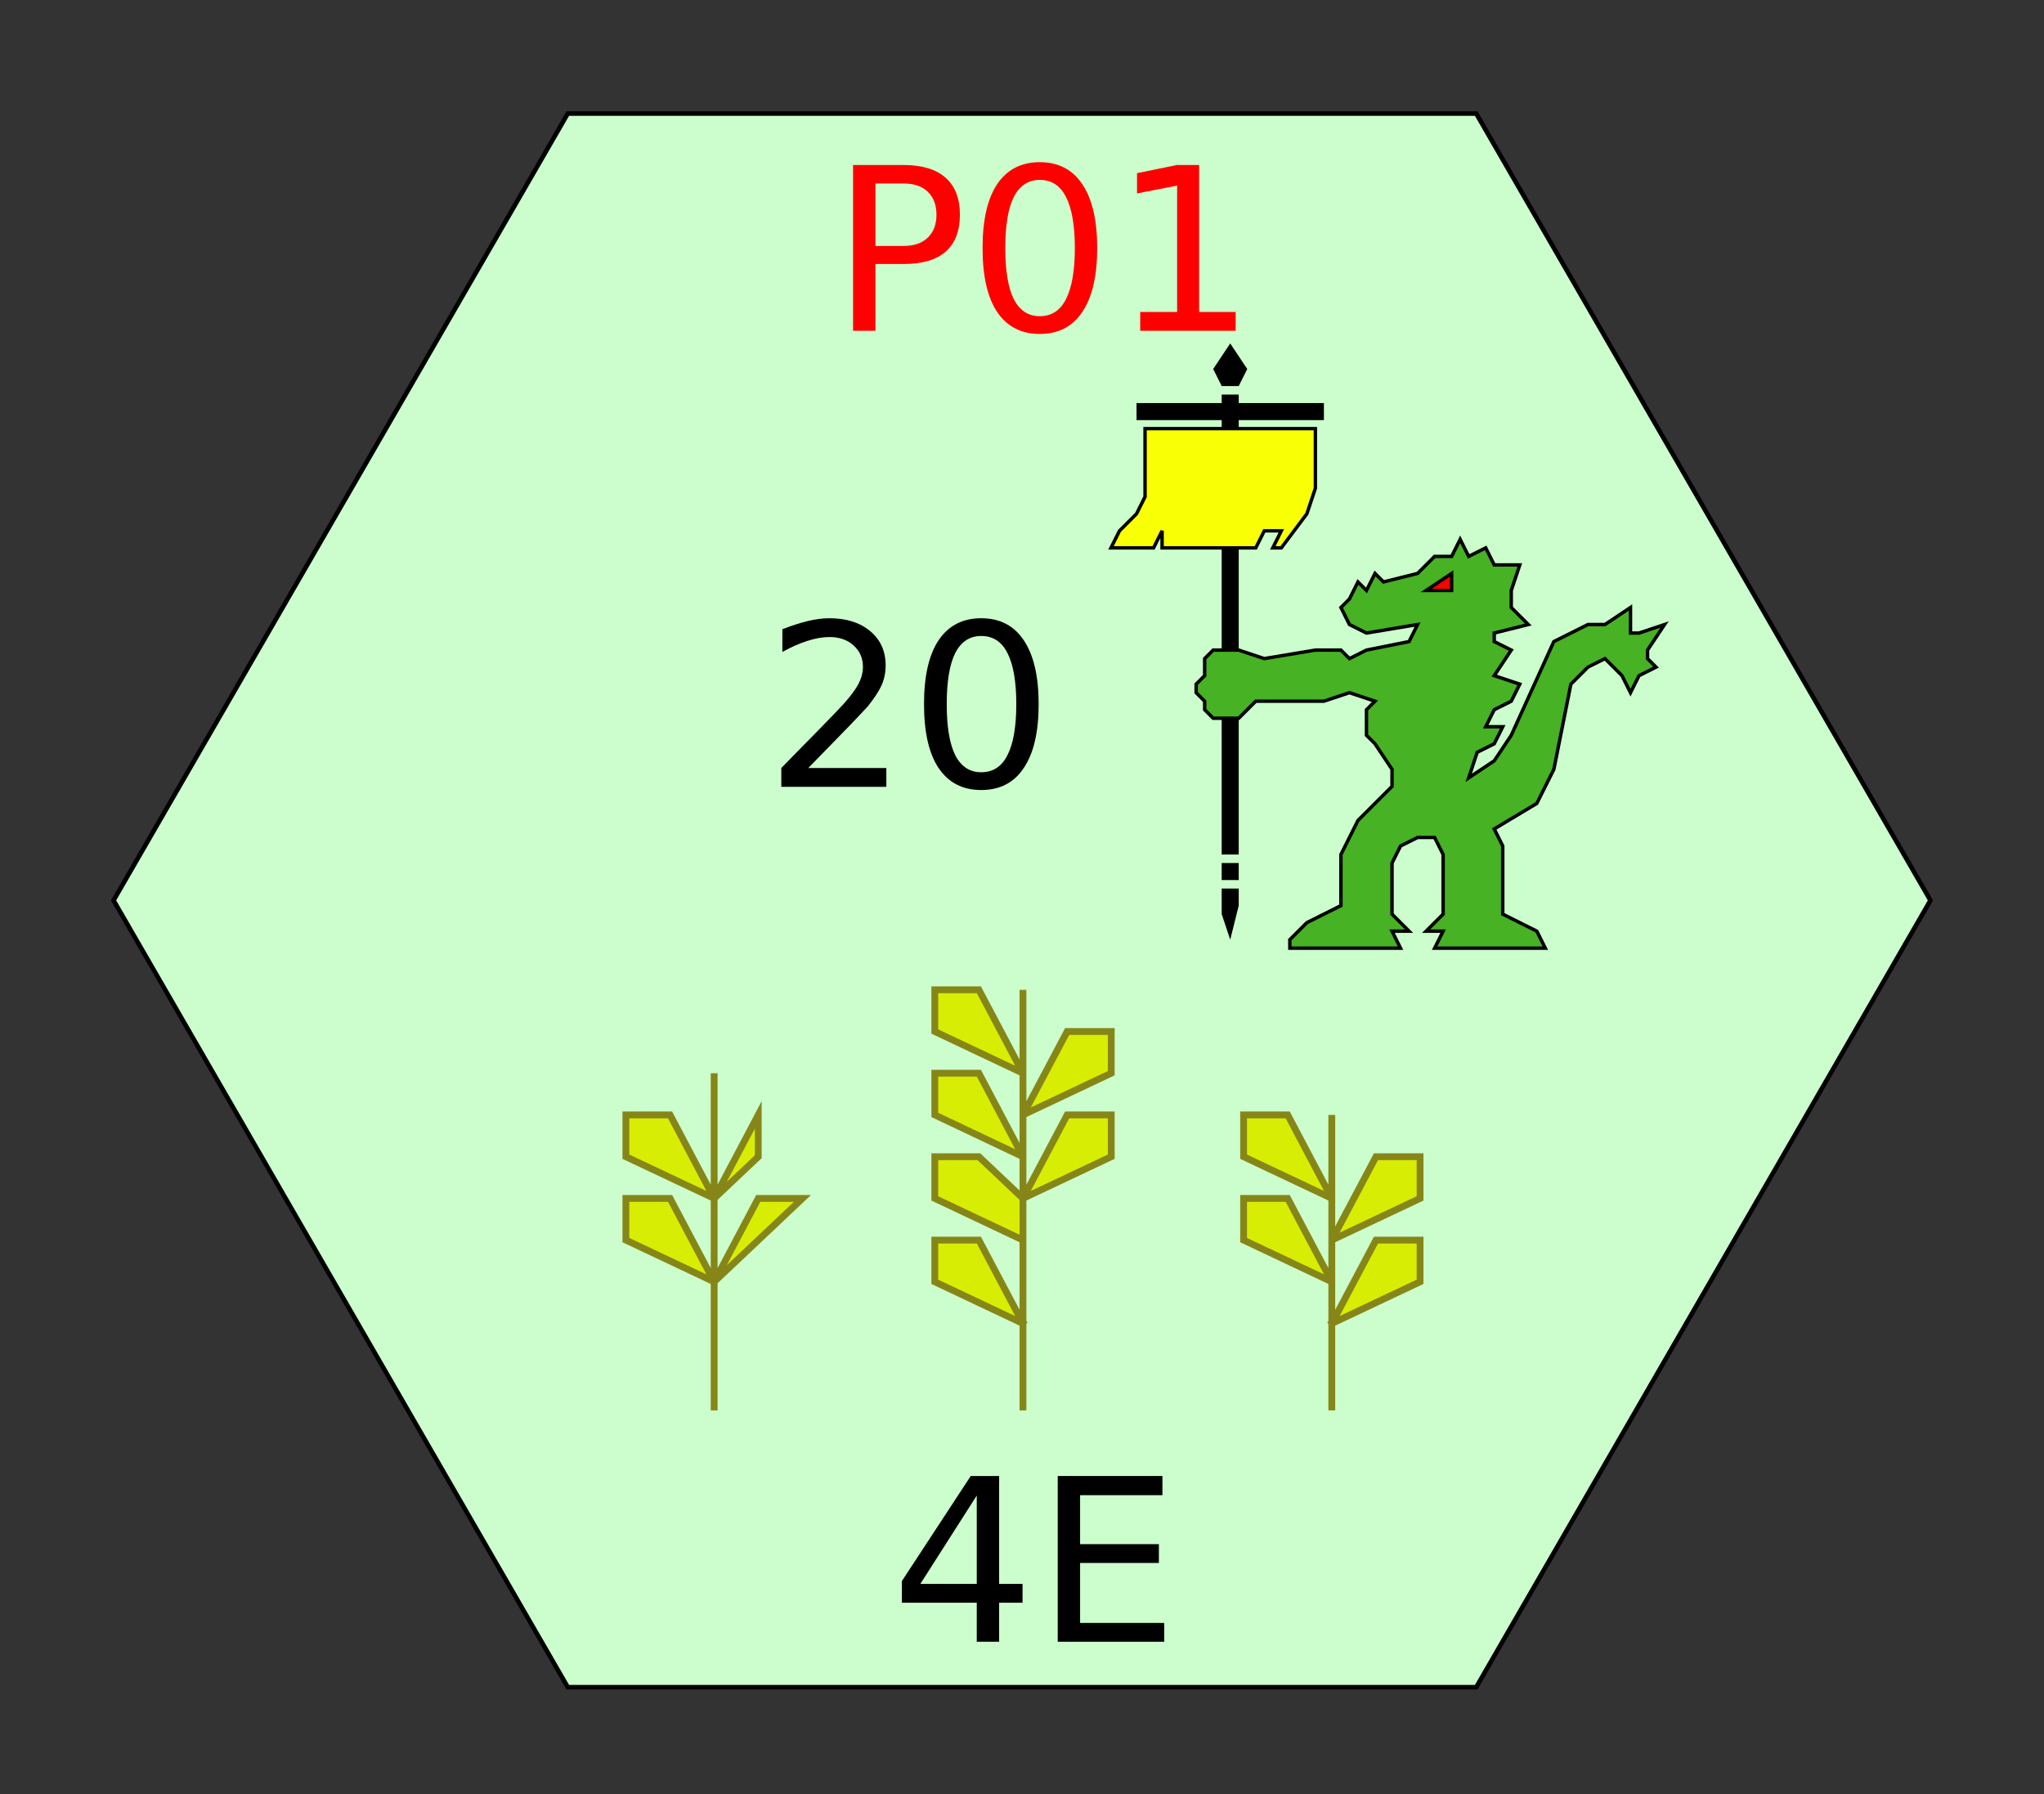 <?xml version="1.0" encoding="UTF-8"?>
<svg xmlns="http://www.w3.org/2000/svg" xmlns:xlink="http://www.w3.org/1999/xlink" width="90pt" height="79pt" viewBox="0 0 90 79" version="1.1">
<rect x="0" y="0" width="90" height="79" fill="#333333" stroke="none"/>
<defs>
<g>
<symbol overflow="visible" id="glyph0-0">
<path style="stroke:none;" d="M 0.5 1.766 L 0.5 -7.047 L 5.5 -7.047 L 5.5 1.766 Z M 1.062 1.219 L 4.938 1.219 L 4.938 -6.484 L 1.062 -6.484 Z M 1.062 1.219 "/>
</symbol>
<symbol overflow="visible" id="glyph0-1">
<path style="stroke:none;" d="M 3.781 -6.438 L 1.297 -2.547 L 3.781 -2.547 Z M 3.516 -7.297 L 4.766 -7.297 L 4.766 -2.547 L 5.797 -2.547 L 5.797 -1.719 L 4.766 -1.719 L 4.766 0 L 3.781 0 L 3.781 -1.719 L 0.484 -1.719 L 0.484 -2.672 Z M 3.516 -7.297 "/>
</symbol>
<symbol overflow="visible" id="glyph0-2">
<path style="stroke:none;" d="M 0.984 -7.297 L 5.594 -7.297 L 5.594 -6.453 L 1.969 -6.453 L 1.969 -4.297 L 5.438 -4.297 L 5.438 -3.469 L 1.969 -3.469 L 1.969 -0.828 L 5.672 -0.828 L 5.672 0 L 0.984 0 Z M 0.984 -7.297 "/>
</symbol>
<symbol overflow="visible" id="glyph0-3">
<path style="stroke:none;" d="M 1.969 -6.484 L 1.969 -3.734 L 3.203 -3.734 C 3.66 -3.734 4.016 -3.852 4.266 -4.094 C 4.523 -4.332 4.656 -4.672 4.656 -5.109 C 4.656 -5.547 4.523 -5.883 4.266 -6.125 C 4.016 -6.363 3.66 -6.484 3.203 -6.484 Z M 0.984 -7.297 L 3.203 -7.297 C 4.023 -7.297 4.645 -7.109 5.062 -6.734 C 5.477 -6.367 5.688 -5.828 5.688 -5.109 C 5.688 -4.391 5.477 -3.848 5.062 -3.484 C 4.645 -3.117 4.023 -2.938 3.203 -2.938 L 1.969 -2.938 L 1.969 0 L 0.984 0 Z M 0.984 -7.297 "/>
</symbol>
<symbol overflow="visible" id="glyph0-4">
<path style="stroke:none;" d="M 3.172 -6.641 C 2.672 -6.641 2.289 -6.391 2.031 -5.891 C 1.781 -5.391 1.656 -4.641 1.656 -3.641 C 1.656 -2.641 1.781 -1.891 2.031 -1.391 C 2.289 -0.891 2.672 -0.641 3.172 -0.641 C 3.691 -0.641 4.078 -0.891 4.328 -1.391 C 4.586 -1.891 4.719 -2.641 4.719 -3.641 C 4.719 -4.641 4.586 -5.391 4.328 -5.891 C 4.078 -6.391 3.691 -6.641 3.172 -6.641 Z M 3.172 -7.422 C 3.992 -7.422 4.617 -7.098 5.047 -6.453 C 5.484 -5.805 5.703 -4.867 5.703 -3.641 C 5.703 -2.41 5.484 -1.473 5.047 -0.828 C 4.617 -0.18 3.992 0.141 3.172 0.141 C 2.359 0.141 1.734 -0.18 1.297 -0.828 C 0.867 -1.473 0.656 -2.41 0.656 -3.641 C 0.656 -4.867 0.867 -5.805 1.297 -6.453 C 1.734 -7.098 2.359 -7.422 3.172 -7.422 Z M 3.172 -7.422 "/>
</symbol>
<symbol overflow="visible" id="glyph0-5">
<path style="stroke:none;" d="M 1.234 -0.828 L 2.859 -0.828 L 2.859 -6.391 L 1.094 -6.047 L 1.094 -6.938 L 2.844 -7.297 L 3.828 -7.297 L 3.828 -0.828 L 5.438 -0.828 L 5.438 0 L 1.234 0 Z M 1.234 -0.828 "/>
</symbol>
<symbol overflow="visible" id="glyph0-6">
<path style="stroke:none;" d="M 1.922 -0.828 L 5.359 -0.828 L 5.359 0 L 0.734 0 L 0.734 -0.828 C 1.109 -1.211 1.617 -1.734 2.266 -2.391 C 2.91 -3.047 3.316 -3.469 3.484 -3.656 C 3.797 -4.008 4.016 -4.305 4.141 -4.547 C 4.266 -4.797 4.328 -5.039 4.328 -5.281 C 4.328 -5.664 4.191 -5.977 3.922 -6.219 C 3.648 -6.469 3.297 -6.594 2.859 -6.594 C 2.547 -6.594 2.219 -6.535 1.875 -6.422 C 1.539 -6.316 1.176 -6.156 0.781 -5.938 L 0.781 -6.938 C 1.176 -7.094 1.547 -7.211 1.891 -7.297 C 2.234 -7.379 2.551 -7.422 2.844 -7.422 C 3.594 -7.422 4.191 -7.234 4.641 -6.859 C 5.098 -6.484 5.328 -5.977 5.328 -5.344 C 5.328 -5.039 5.27 -4.754 5.156 -4.484 C 5.039 -4.223 4.836 -3.91 4.547 -3.547 C 4.461 -3.453 4.203 -3.176 3.766 -2.719 C 3.328 -2.27 2.711 -1.641 1.922 -0.828 Z M 1.922 -0.828 "/>
</symbol>
</g>
</defs>
<g id="surface57">
<path style="fill-rule:nonzero;fill:rgb(80%,99%,80%);fill-opacity:1;stroke-width:0.2;stroke-linecap:butt;stroke-linejoin:miter;stroke:rgb(0%,0%,0%);stroke-opacity:1;stroke-miterlimit:10;" d="M 520 484.974 L 500 519.614 L 460 519.614 L 440 484.974 L 460 450.333 L 500 450.333 Z M 520 484.974 " transform="matrix(1,0,0,1,-435,-445.333)"/>
<path style="fill-rule:nonzero;fill:rgb(84.706%,92.941%,1.569%);fill-opacity:1;stroke-width:1.5;stroke-linecap:square;stroke-linejoin:miter;stroke:rgb(52.549%,52.549%,9.412%);stroke-opacity:1;stroke-miterlimit:10;" d="M -67.773 186.521 L -67.773 113.045 L -67.773 140.604 L -77.48 122.225 L -87.207 122.225 L -87.207 131.424 L -67.773 140.604 L -58.066 122.225 L -58.066 131.424 L -67.773 140.604 L -67.773 158.963 L -77.48 140.604 L -87.207 140.604 L -87.207 149.783 L -67.773 158.963 L -58.066 140.604 L -48.34 140.604 L -67.773 158.963 " transform="matrix(0.2,0,0,0.2,45,24.641)"/>
<path style="fill-rule:nonzero;fill:rgb(84.706%,92.941%,1.569%);fill-opacity:1;stroke-width:1.5;stroke-linecap:square;stroke-linejoin:miter;stroke:rgb(52.549%,52.549%,9.412%);stroke-opacity:1;stroke-miterlimit:10;" d="M 0.215 186.521 L 0.215 94.686 L 0.215 113.045 L -9.492 94.686 L -19.199 94.686 L -19.199 103.865 L 0.215 113.045 L 0.215 122.225 L 9.941 103.865 L 19.648 103.865 L 19.648 113.045 L 0.215 122.225 L 0.215 131.424 L -9.492 113.045 L -19.199 113.045 L -19.199 122.225 L 0.215 131.424 L 0.215 140.604 L 9.941 122.225 L 19.648 122.225 L 19.648 131.424 L 0.215 140.604 L -9.492 131.424 L -19.199 131.424 L -19.199 140.604 L 0.215 149.783 L 0.215 168.143 L -9.492 149.783 L -19.199 149.783 L -19.199 158.963 L 0.215 168.143 " transform="matrix(0.2,0,0,0.2,45,24.641)"/>
<path style="fill-rule:nonzero;fill:rgb(84.706%,92.941%,1.569%);fill-opacity:1;stroke-width:1.5;stroke-linecap:square;stroke-linejoin:miter;stroke:rgb(52.549%,52.549%,9.412%);stroke-opacity:1;stroke-miterlimit:10;" d="M 68.203 186.521 L 68.203 122.225 L 68.203 140.604 L 58.496 122.225 L 48.789 122.225 L 48.789 131.424 L 68.203 140.604 L 68.203 149.783 L 77.93 131.424 L 87.637 131.424 L 87.637 140.604 L 68.203 149.783 L 68.203 158.963 L 58.496 140.604 L 48.789 140.604 L 48.789 149.783 L 68.203 158.963 L 68.203 168.143 L 77.93 149.783 L 87.637 149.783 L 87.637 158.963 L 68.203 168.143 " transform="matrix(0.2,0,0,0.2,45,24.641)"/>
<g style="fill:rgb(0%,0%,0%);fill-opacity:1;">
  <use xlink:href="#glyph0-1" x="39.227" y="72.281"/>
  <use xlink:href="#glyph0-2" x="45.589" y="72.281"/>
</g>
<g style="fill:rgb(100%,0%,0%);fill-opacity:1;">
  <use xlink:href="#glyph0-3" x="36.578" y="14.562"/>
  <use xlink:href="#glyph0-4" x="42.608" y="14.562"/>
  <use xlink:href="#glyph0-5" x="48.971" y="14.562"/>
</g>
<g style="fill:rgb(0%,0%,0%);fill-opacity:1;">
  <use xlink:href="#glyph0-6" x="33.668" y="34.641"/>
  <use xlink:href="#glyph0-4" x="40.03" y="34.641"/>
</g>
<path style=" stroke:none;fill-rule:nonzero;fill:rgb(0%,0%,0%);fill-opacity:1;" d="M 53.793 37.996 L 53.793 38.746 L 54.543 38.746 L 54.543 37.996 Z M 53.793 37.996 "/>
<path style=" stroke:none;fill-rule:nonzero;fill:rgb(0%,0%,0%);fill-opacity:1;" d="M 53.793 39.121 L 53.793 40.246 L 54.168 41.371 L 54.543 39.871 L 54.543 39.121 Z M 53.793 39.121 "/>
<path style=" stroke:none;fill-rule:nonzero;fill:rgb(0%,0%,0%);fill-opacity:1;" d="M 54.168 15.121 L 53.418 16.246 L 53.793 16.996 L 54.543 16.996 L 54.918 16.246 Z M 54.168 15.121 "/>
<path style=" stroke:none;fill-rule:nonzero;fill:rgb(0%,0%,0%);fill-opacity:1;" d="M 53.793 17.371 L 53.793 17.746 L 50.043 17.746 L 50.043 18.496 L 53.793 18.496 L 53.793 37.621 L 54.543 37.621 L 54.543 18.496 L 58.293 18.496 L 58.293 17.746 L 54.543 17.746 L 54.543 17.371 Z M 53.793 17.371 "/>
<path style="fill-rule:nonzero;fill:rgb(97.647%,100%,1.569%);fill-opacity:1;stroke-width:1;stroke-linecap:butt;stroke-linejoin:miter;stroke:rgb(0%,0%,0%);stroke-opacity:1;stroke-miterlimit:4;" d="M 36.12 28.201 L 36.12 48.201 L 33.62 53.201 L 28.62 58.201 L 26.12 63.201 L 38.62 63.201 L 41.12 58.201 L 41.12 63.201 L 68.62 63.201 L 71.12 58.201 L 76.12 58.201 L 73.62 63.201 L 76.12 63.201 L 83.62 53.201 L 86.12 45.701 L 86.12 28.201 Z M 36.12 28.201 " transform="matrix(0.15,0,0,0.15,45,14.641)"/>
<path style="fill-rule:nonzero;fill:rgb(27.451%,69.804%,14.118%);fill-opacity:1;stroke-width:1;stroke-linecap:butt;stroke-linejoin:miter;stroke:rgb(0%,0%,0%);stroke-opacity:1;stroke-miterlimit:4;" d="M 111.12 180.701 L 108.62 175.701 L 113.62 175.701 L 108.62 170.701 L 108.62 155.701 L 111.12 150.701 L 116.12 148.201 L 121.12 148.201 L 123.62 153.201 L 123.62 170.701 L 118.62 175.701 L 123.62 175.701 L 121.12 180.701 L 153.62 180.701 L 151.12 175.701 L 141.12 170.701 L 141.12 150.701 L 138.62 145.701 L 151.12 138.201 L 156.12 128.201 L 161.12 103.201 L 166.12 98.201 L 171.12 95.701 L 176.12 100.701 L 178.62 105.701 L 181.12 100.701 L 186.12 98.201 L 183.62 95.701 L 183.62 93.201 L 188.62 85.701 L 181.12 88.201 L 178.62 88.201 L 178.62 80.701 L 171.12 85.701 L 166.12 85.701 L 156.12 90.701 L 143.62 118.201 L 138.62 125.701 L 131.12 130.701 L 133.62 123.201 L 138.62 120.701 L 141.12 115.701 L 136.12 115.701 L 138.62 110.701 L 143.62 108.201 L 146.12 103.201 L 138.62 100.701 L 143.62 93.201 L 138.62 90.701 L 138.62 88.201 L 148.62 85.701 L 143.62 80.701 L 143.62 75.701 L 146.12 68.201 L 138.62 68.201 L 136.12 63.201 L 131.12 65.701 L 128.62 60.701 L 126.12 65.701 L 121.12 65.701 L 116.12 70.701 L 106.12 73.201 L 103.62 70.701 L 101.12 75.701 L 98.62 73.201 L 96.12 78.201 L 93.62 80.701 L 96.12 85.701 L 101.12 88.201 L 116.12 85.701 L 113.62 90.701 L 101.12 93.201 L 96.12 95.701 L 93.62 93.201 L 86.12 93.201 L 71.12 95.701 L 63.62 93.201 L 56.12 93.201 L 53.62 95.701 L 53.62 100.701 L 51.12 103.201 L 51.12 105.701 L 53.62 108.201 L 53.62 110.701 L 56.12 113.201 L 63.62 113.201 L 68.62 108.201 L 88.62 108.201 L 96.12 105.701 L 103.62 108.201 L 101.12 110.701 L 101.12 118.201 L 103.62 120.701 L 108.62 128.201 L 108.62 133.201 L 98.62 143.201 L 93.62 153.201 L 93.62 168.201 L 83.62 173.201 L 78.62 178.201 L 78.62 180.701 Z M 111.12 180.701 " transform="matrix(0.15,0,0,0.15,45,14.641)"/>
<path style="fill-rule:nonzero;fill:rgb(100%,0%,0%);fill-opacity:1;stroke-width:1;stroke-linecap:butt;stroke-linejoin:miter;stroke:rgb(0%,0%,0%);stroke-opacity:1;stroke-miterlimit:4;" d="M 126.12 75.701 L 118.62 75.701 L 126.12 70.701 Z M 126.12 75.701 " transform="matrix(0.15,0,0,0.15,45,14.641)"/>
</g>
</svg>
